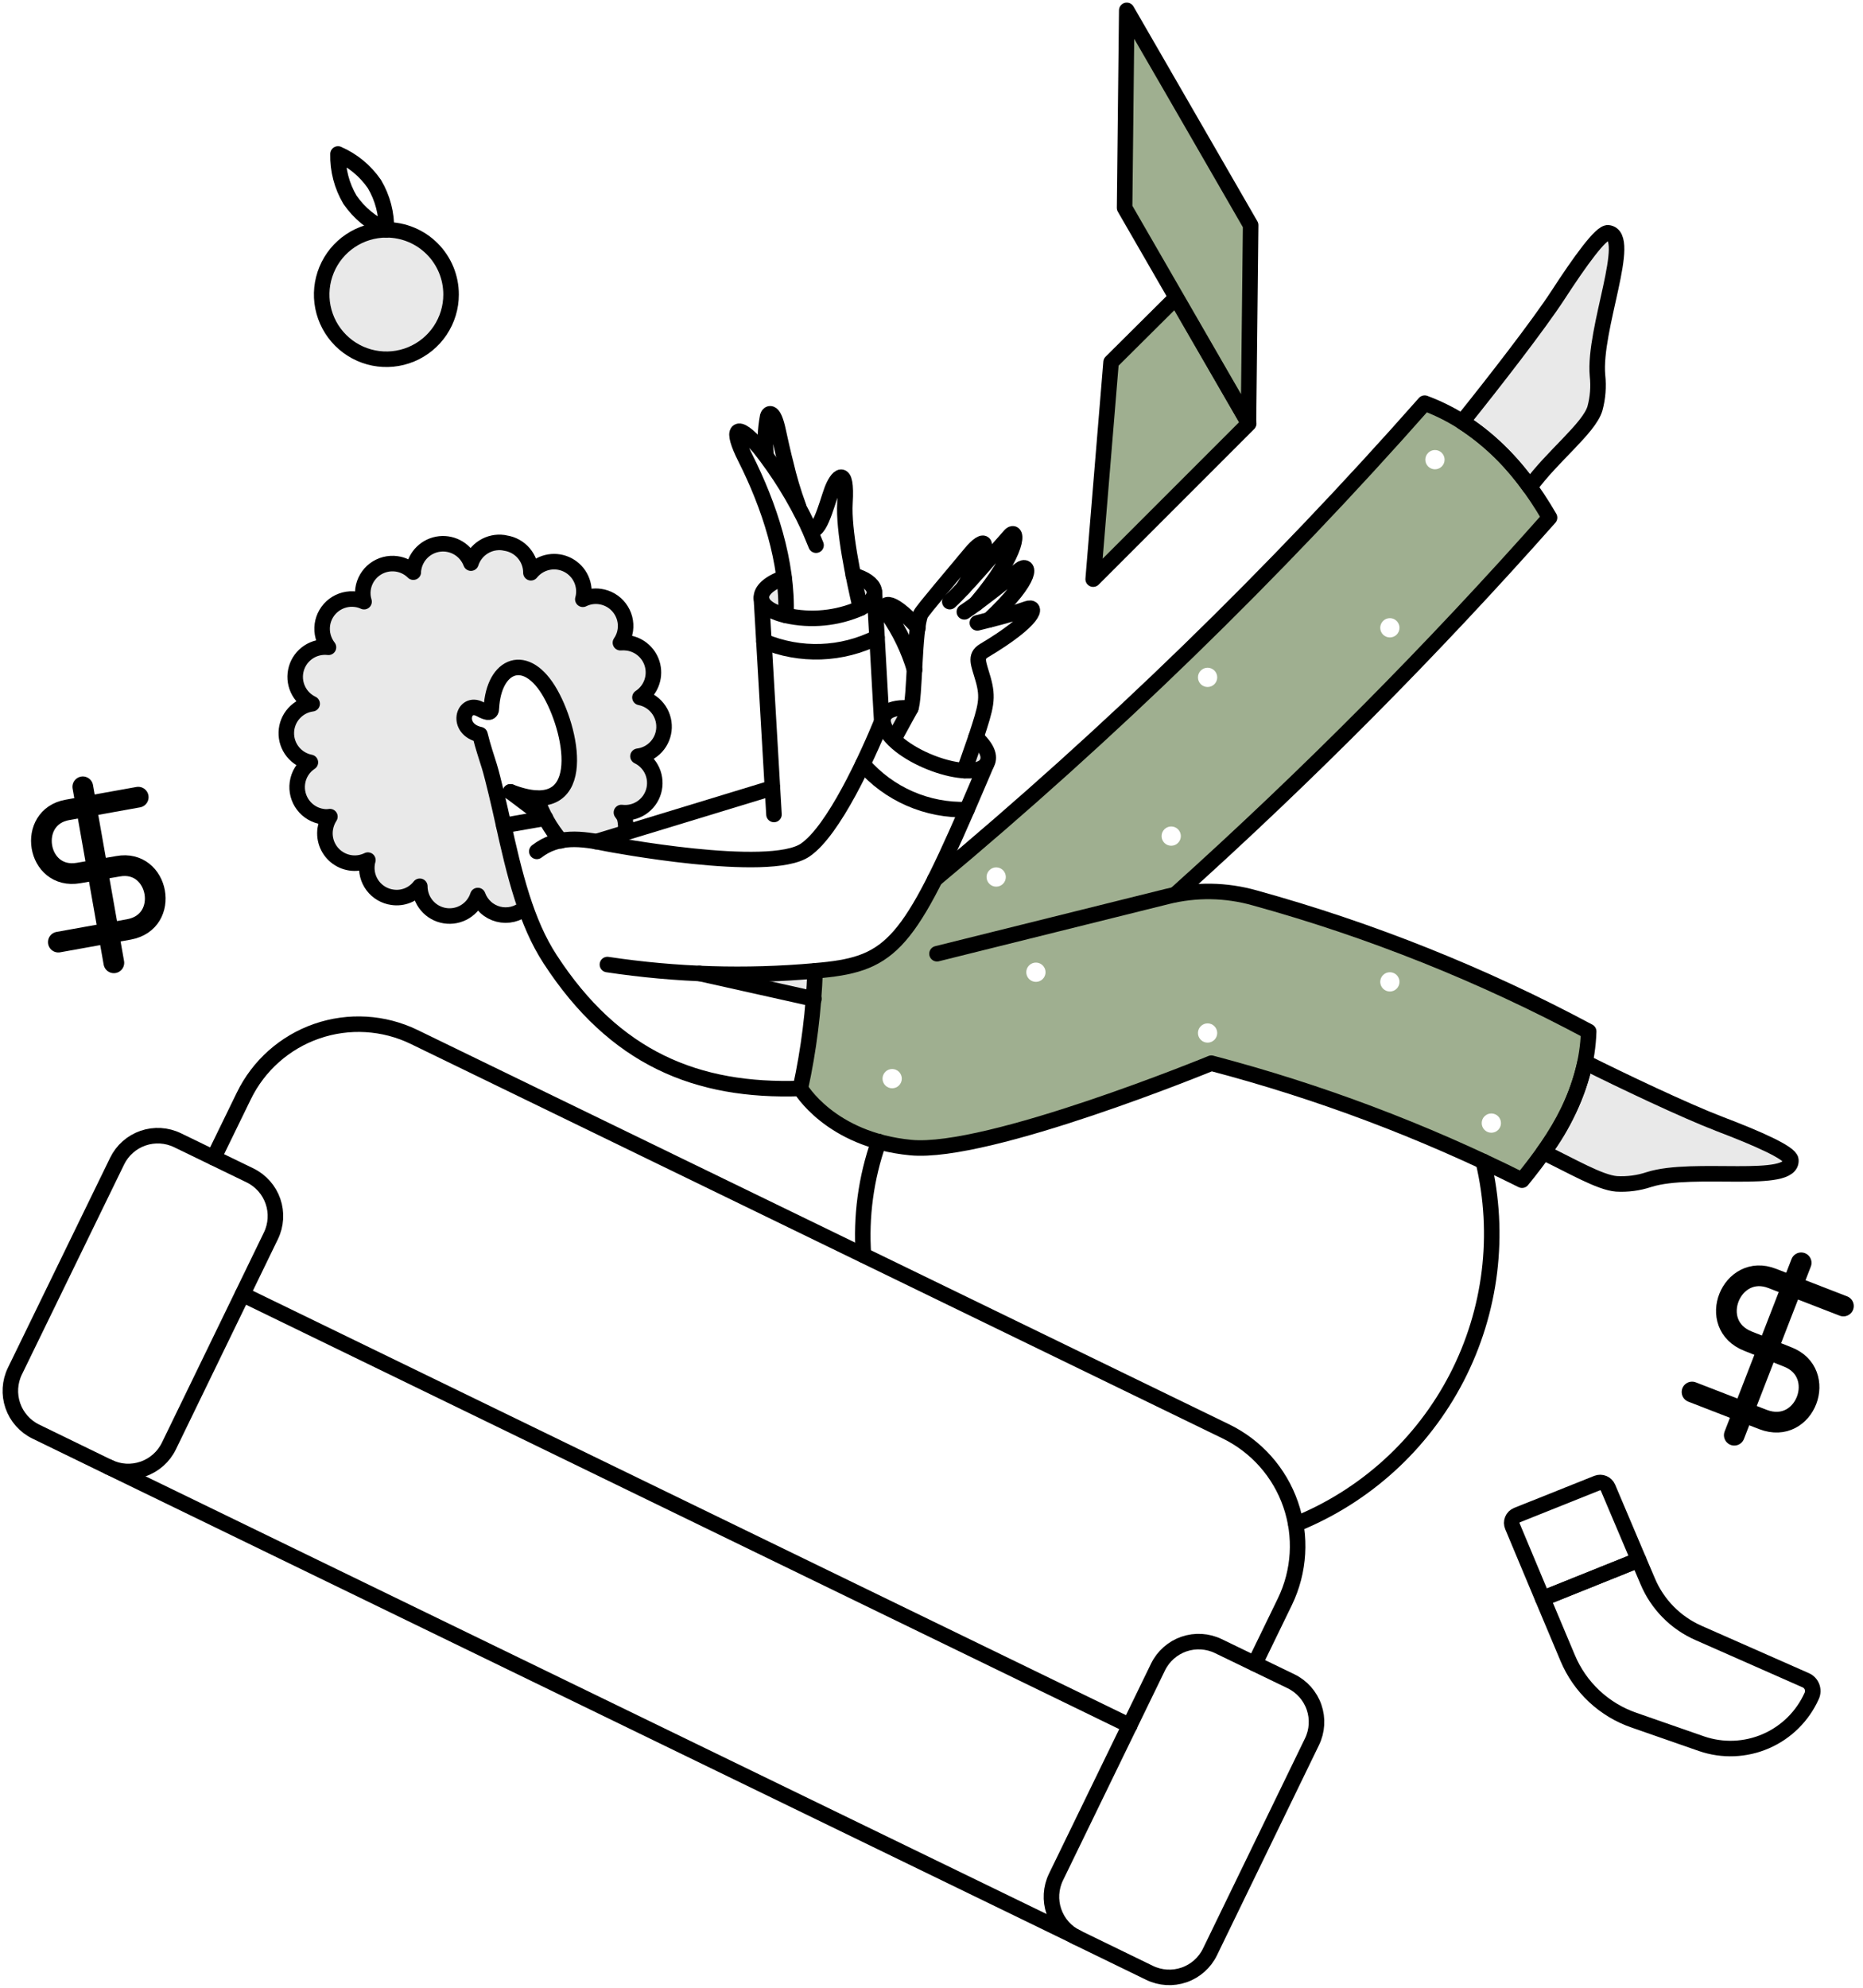 <svg width="180" height="192" viewBox="0 0 180 192" fill="none" xmlns="http://www.w3.org/2000/svg">
<path d="M108.866 1L108.657 20.076L120.627 40.824L120.836 21.748L108.866 1Z" fill="#9FAF90"/>
<path d="M113.62 28.751L107.35 34.983L105.621 55.94L120.649 40.911L113.62 28.751Z" fill="#9FAF90"/>
<path fill-rule="evenodd" clip-rule="evenodd" d="M113.575 86.385C126.303 74.952 138.368 62.804 149.715 49.999C146.599 44.599 142.647 40.8 137.65 38.942C123.068 55.456 107.245 70.834 90.322 84.941C87.481 90.718 85.419 93.468 78.753 93.743C78.62 97.565 78.143 101.368 77.328 105.105C77.328 105.105 80.175 110.099 88.004 110.847C95.47 111.561 117.036 102.696 117.036 102.696C127.406 105.417 137.465 109.204 147.055 113.996C150.532 109.74 153.306 105.275 153.496 99.632C143.253 94.15 132.433 89.824 121.235 86.732C118.465 85.945 115.919 85.937 113.575 86.385ZM87.13 104.188C87.13 104.435 87.032 104.672 86.857 104.846C86.683 105.021 86.446 105.119 86.199 105.119C85.952 105.119 85.715 105.021 85.541 104.846C85.366 104.672 85.268 104.435 85.268 104.188C85.268 103.941 85.366 103.704 85.541 103.53C85.715 103.355 85.952 103.257 86.199 103.257C86.446 103.257 86.683 103.355 86.857 103.53C87.032 103.704 87.13 103.941 87.13 104.188ZM100.746 94.567C100.921 94.393 101.019 94.156 101.019 93.909C101.019 93.662 100.921 93.425 100.746 93.251C100.572 93.076 100.335 92.978 100.088 92.978C99.841 92.978 99.604 93.076 99.43 93.251C99.255 93.425 99.157 93.662 99.157 93.909C99.157 94.156 99.255 94.393 99.43 94.567C99.604 94.742 99.841 94.84 100.088 94.84C100.335 94.84 100.572 94.742 100.746 94.567ZM117.606 99.78C117.606 100.027 117.508 100.264 117.333 100.438C117.159 100.613 116.922 100.711 116.675 100.711C116.428 100.711 116.191 100.613 116.017 100.438C115.842 100.264 115.744 100.027 115.744 99.78C115.744 99.533 115.842 99.296 116.017 99.122C116.191 98.947 116.428 98.849 116.675 98.849C116.922 98.849 117.159 98.947 117.333 99.122C117.508 99.296 117.606 99.533 117.606 99.78ZM134.945 95.498C135.12 95.324 135.218 95.087 135.218 94.84C135.218 94.593 135.12 94.356 134.945 94.182C134.771 94.007 134.534 93.909 134.287 93.909C134.04 93.909 133.803 94.007 133.629 94.182C133.454 94.356 133.356 94.593 133.356 94.84C133.356 95.087 133.454 95.324 133.629 95.498C133.803 95.673 134.04 95.771 134.287 95.771C134.534 95.771 134.771 95.673 134.945 95.498ZM145.022 108.482C145.022 108.729 144.924 108.966 144.749 109.14C144.575 109.315 144.338 109.413 144.091 109.413C143.844 109.413 143.607 109.315 143.433 109.14C143.258 108.966 143.16 108.729 143.16 108.482C143.16 108.235 143.258 107.998 143.433 107.824C143.607 107.649 143.844 107.551 144.091 107.551C144.338 107.551 144.575 107.649 144.749 107.824C144.924 107.998 145.022 108.235 145.022 108.482ZM96.908 85.371C97.083 85.197 97.181 84.96 97.181 84.713C97.181 84.466 97.083 84.229 96.908 84.055C96.734 83.88 96.497 83.782 96.25 83.782C96.003 83.782 95.766 83.88 95.592 84.055C95.417 84.229 95.319 84.466 95.319 84.713C95.319 84.96 95.417 85.197 95.592 85.371C95.766 85.546 96.003 85.644 96.25 85.644C96.497 85.644 96.734 85.546 96.908 85.371ZM114.091 80.761C114.091 81.008 113.993 81.245 113.818 81.419C113.644 81.594 113.407 81.692 113.16 81.692C112.913 81.692 112.676 81.594 112.502 81.419C112.327 81.245 112.229 81.008 112.229 80.761C112.229 80.514 112.327 80.278 112.502 80.103C112.676 79.928 112.913 79.83 113.16 79.83C113.407 79.83 113.644 79.928 113.818 80.103C113.993 80.278 114.091 80.514 114.091 80.761ZM117.333 66.087C117.508 65.912 117.606 65.675 117.606 65.428C117.606 65.181 117.508 64.945 117.333 64.77C117.159 64.595 116.922 64.497 116.675 64.497C116.428 64.497 116.191 64.595 116.017 64.77C115.842 64.945 115.744 65.181 115.744 65.428C115.744 65.675 115.842 65.912 116.017 66.087C116.191 66.261 116.428 66.359 116.675 66.359C116.922 66.359 117.159 66.261 117.333 66.087ZM135.218 60.64C135.218 60.887 135.12 61.124 134.945 61.299C134.771 61.473 134.534 61.571 134.287 61.571C134.04 61.571 133.803 61.473 133.629 61.299C133.454 61.124 133.356 60.887 133.356 60.64C133.356 60.394 133.454 60.157 133.629 59.982C133.803 59.807 134.04 59.709 134.287 59.709C134.534 59.709 134.771 59.807 134.945 59.982C135.12 60.157 135.218 60.394 135.218 60.64ZM139.301 45.058C139.476 44.883 139.574 44.646 139.574 44.4C139.574 44.153 139.476 43.916 139.301 43.741C139.127 43.567 138.89 43.469 138.643 43.469C138.396 43.469 138.159 43.567 137.985 43.741C137.81 43.916 137.712 44.153 137.712 44.4C137.712 44.646 137.81 44.883 137.985 45.058C138.159 45.232 138.396 45.331 138.643 45.331C138.89 45.331 139.127 45.232 139.301 45.058Z" fill="#9FAF90"/>
<path d="M87.999 68.411C87.828 68.734 87.092 70.045 86.351 71.411C84.432 69.532 85.282 68.145 87.999 68.411Z" fill="#E9E9E9"/>
<path d="M94.293 71.223L93.175 74.434C94.175 74.491 95.444 74.276 95.498 73.293C95.447 72.885 95.314 72.491 95.107 72.135C94.9 71.779 94.623 71.469 94.293 71.223Z" fill="#E9E9E9"/>
<path d="M82.437 55.548C82.722 56.916 82.988 58.094 83.137 58.74C83.973 58.303 84.501 57.771 84.486 57.201C84.475 56.459 83.71 55.89 82.437 55.548Z" fill="#E9E9E9"/>
<path d="M75.939 59.443C72.861 58.702 72.766 56.859 75.749 55.795C75.897 57.006 75.96 58.224 75.939 59.443Z" fill="#E9E9E9"/>
<path d="M173.028 112.035C172.952 111.351 169.817 109.964 166.169 108.577C162.749 107.266 156.688 104.377 153.154 102.611C152.44 105.763 151.067 108.728 149.126 111.311C151.9 112.641 154.56 114.218 156.175 114.351C157.243 114.414 158.314 114.272 159.329 113.933C163.623 112.567 173.274 114.486 173.028 112.035Z" fill="#E9E9E9"/>
<path d="M155.374 22.489C154.69 22.413 152.674 25.206 150.548 28.474C148.686 31.343 144.259 37.043 141.276 40.748C143.838 42.413 146.057 44.554 147.812 47.056C149.94 44.092 153.531 41.375 154.101 39.456C154.381 38.423 154.464 37.346 154.348 36.283C153.933 31.8 157.828 22.755 155.374 22.489Z" fill="#E9E9E9"/>
<path d="M61.822 67.366C62.36 67.01 62.764 66.484 62.968 65.872C63.172 65.26 63.165 64.597 62.949 63.989C62.732 63.381 62.319 62.863 61.773 62.518C61.228 62.173 60.583 62.02 59.941 62.084C60.297 61.561 60.469 60.935 60.433 60.304C60.396 59.672 60.152 59.07 59.739 58.592C59.325 58.113 58.765 57.784 58.145 57.656C57.526 57.529 56.882 57.609 56.312 57.884C57.254 55.064 53.348 52.832 51.296 55.319C51.28 54.622 51.02 53.952 50.562 53.426C50.103 52.901 49.475 52.552 48.786 52.441C48.097 52.331 47.392 52.465 46.791 52.821C46.191 53.176 45.735 53.731 45.501 54.388C44.372 51.417 39.934 52.225 39.934 55.262C39.481 54.818 38.893 54.536 38.263 54.462C37.633 54.387 36.995 54.523 36.451 54.848C35.906 55.174 35.484 55.671 35.252 56.261C35.019 56.852 34.989 57.503 35.165 58.112C34.578 57.849 33.919 57.791 33.294 57.946C32.67 58.101 32.115 58.462 31.719 58.969C31.323 59.477 31.109 60.102 31.11 60.746C31.111 61.39 31.328 62.014 31.726 62.52C31.05 62.442 30.368 62.606 29.802 62.983C29.235 63.36 28.82 63.926 28.631 64.58C28.442 65.234 28.491 65.933 28.769 66.555C29.047 67.176 29.536 67.678 30.149 67.973C29.477 68.066 28.858 68.393 28.404 68.898C27.95 69.403 27.689 70.053 27.669 70.732C27.648 71.411 27.869 72.075 28.292 72.606C28.715 73.138 29.312 73.502 29.978 73.635C27.404 75.327 29.084 79.343 31.878 78.879C31.527 79.407 31.359 80.036 31.4 80.669C31.441 81.301 31.69 81.903 32.107 82.381C32.524 82.858 33.086 83.186 33.708 83.312C34.329 83.438 34.975 83.356 35.545 83.079C34.595 85.924 38.61 88.105 40.561 85.606C40.565 86.288 40.81 86.946 41.254 87.464C41.698 87.981 42.312 88.324 42.985 88.432C43.658 88.539 44.348 88.403 44.93 88.05C45.513 87.696 45.951 87.146 46.166 86.499C46.324 86.938 46.587 87.331 46.932 87.645C47.276 87.959 47.693 88.184 48.144 88.3C48.596 88.416 49.069 88.42 49.522 88.311C49.975 88.203 50.395 87.985 50.745 87.677C49.823 84.881 49.068 82.032 48.484 79.146C46.73 71.498 47.157 74.294 46.318 70.938C43.924 70.425 44.665 67.594 46.337 68.487C47.137 68.924 47.42 68.867 47.42 68.354C47.648 64.136 50.802 62.825 53.139 66.986C54.963 70.235 56.179 76.125 52.854 76.961C52.508 77.058 52.15 77.103 51.79 77.094C51.79 77.973 53.736 80.73 54.108 81.194C55.25 81.007 56.417 81.039 57.547 81.289L60.378 80.434C60.472 80.1 60.484 79.748 60.415 79.407C60.345 79.067 60.196 78.748 59.978 78.477C60.653 78.558 61.334 78.398 61.901 78.025C62.468 77.651 62.885 77.089 63.077 76.437C63.269 75.785 63.223 75.087 62.949 74.466C62.675 73.844 62.189 73.34 61.578 73.043C62.251 72.954 62.87 72.631 63.328 72.131C63.786 71.63 64.053 70.985 64.082 70.307C64.111 69.63 63.9 68.963 63.487 68.426C63.074 67.888 62.484 67.513 61.822 67.366Z" fill="#E9E9E9"/>
<path d="M51.866 77.113C51.017 77.049 50.183 76.85 49.396 76.524L52.664 78.956C52.278 78.401 52.007 77.775 51.866 77.113Z" fill="#E9E9E9"/>
<path d="M78.751 93.776C75.035 94.083 71.305 94.172 67.579 94.042L78.656 96.493C78.735 95.59 78.767 94.683 78.751 93.776Z" fill="#E9E9E9"/>
<path d="M43.582 28.455C43.582 29.691 43.214 30.899 42.527 31.927C41.84 32.954 40.863 33.754 39.721 34.227C38.579 34.699 37.322 34.823 36.109 34.581C34.897 34.339 33.784 33.744 32.91 32.869C32.036 31.995 31.441 30.881 31.2 29.669C30.959 28.456 31.084 27.2 31.557 26.058C32.03 24.916 32.831 23.94 33.859 23.253C34.887 22.566 36.095 22.2 37.331 22.2C38.153 22.199 38.967 22.36 39.726 22.674C40.485 22.988 41.174 23.449 41.755 24.03C42.336 24.611 42.796 25.301 43.11 26.06C43.423 26.82 43.584 27.633 43.582 28.455Z" fill="#E9E9E9"/>
<path d="M83.425 121.231C83.165 117.514 83.669 113.783 84.907 110.268" stroke="black" stroke-width="1.5" stroke-linecap="round" stroke-linejoin="round"/>
<path d="M85.192 69.703L84.489 57.201" stroke="black" stroke-width="1.5" stroke-linecap="round" stroke-linejoin="round"/>
<path d="M74.78 78.671L73.564 57.771" stroke="black" stroke-width="1.5" stroke-linecap="round" stroke-linejoin="round"/>
<path d="M52.702 79.032L49.32 76.486" stroke="black" stroke-width="1.5" stroke-linecap="round" stroke-linejoin="round"/>
<path d="M49.32 76.486C56.844 79.393 55.493 71.091 53.196 67.005C50.857 62.845 47.705 64.155 47.477 68.373C47.477 68.886 47.194 68.939 46.394 68.506C44.727 67.606 43.981 70.444 46.375 70.957C46.698 72.268 46.968 72.989 47.287 74.035C47.634 75.174 48.287 78.007 48.541 79.165C49.731 84.624 50.857 89.122 53.141 92.636C59.387 102.254 67.353 105.48 77.328 105.136C78.143 101.399 78.62 97.596 78.753 93.774C85.821 93.185 87.571 91.658 93.421 78.213C94.008 76.863 94.621 75.42 95.302 73.824" stroke="black" stroke-width="1.5" stroke-linecap="round" stroke-linejoin="round"/>
<path d="M54.184 81.217C53.161 80.008 52.375 78.617 51.866 77.117" stroke="black" stroke-width="1.5" stroke-linecap="round" stroke-linejoin="round"/>
<path d="M85.192 69.699C83.786 73.119 80.568 80.215 77.801 82.106C74.316 84.488 58.687 81.498 58.687 81.498C56.141 80.966 53.88 80.681 51.866 82.239" stroke="black" stroke-width="1.5" stroke-linecap="round" stroke-linejoin="round"/>
<path d="M57.604 81.293L74.628 76.106" stroke="black" stroke-width="1.5" stroke-linecap="round" stroke-linejoin="round"/>
<path d="M91.766 58.113C93.115 56.897 95.966 53.538 97.58 51.73C98.323 50.895 98.68 53.136 94.274 58.322" stroke="black" stroke-width="1.5" stroke-linecap="round" stroke-linejoin="round"/>
<path d="M93.175 59.099C94.714 58.073 96.699 56.445 98.552 55.014C99.421 54.343 100.091 55.622 95.552 59.878" stroke="black" stroke-width="1.5" stroke-linecap="round" stroke-linejoin="round"/>
<path d="M94.293 71.223C95.793 72.623 95.551 73.408 95.3 73.823C93.91 75.677 86.605 73.089 85.432 70.146C84.957 68.956 85.948 68.209 87.999 68.408" stroke="black" stroke-width="1.5" stroke-linecap="round" stroke-linejoin="round"/>
<path d="M93.175 74.434L94.296 71.223C95.284 68.202 95.512 67.461 94.98 65.58C94.562 64.098 94.146 63.398 95.075 62.844C100.119 59.838 100.244 58.457 99.255 58.797C97.147 59.523 95.835 59.804 94.429 60.165" stroke="black" stroke-width="1.5" stroke-linecap="round" stroke-linejoin="round"/>
<path d="M88.365 64.706C87.793 62.779 86.915 60.955 85.765 59.306C85.081 58.356 85.765 57.425 88.691 60.636" stroke="black" stroke-width="1.5" stroke-linecap="round" stroke-linejoin="round"/>
<path d="M75.749 55.799C72.772 56.848 72.834 58.724 75.939 59.447C78.352 59.989 80.875 59.743 83.139 58.747C85.269 57.634 84.739 56.203 82.439 55.555" stroke="black" stroke-width="1.5" stroke-linecap="round" stroke-linejoin="round"/>
<path d="M78.846 52.66C78.561 51.977 78.333 51.407 78.105 50.894C76.825 48.159 75.231 45.583 73.355 43.218C71.069 40.659 70.586 41.41 72.006 44.224C74.325 48.825 76.136 54.317 75.939 59.443" stroke="black" stroke-width="1.5" stroke-linecap="round" stroke-linejoin="round"/>
<path d="M74.02 44.016C73.884 42.748 73.936 41.468 74.172 40.216C74.267 39.874 74.758 39.552 75.198 41.679C75.292 42.135 75.731 44.092 75.92 44.779C76.244 46.184 76.656 47.567 77.155 48.92" stroke="black" stroke-width="1.5" stroke-linecap="round" stroke-linejoin="round"/>
<path d="M78.105 50.894C79.036 52.185 79.848 48.764 80.366 47.359C80.837 46.084 81.866 44.852 81.639 48.575C81.481 51.197 82.464 55.865 83.139 58.74" stroke="black" stroke-width="1.5" stroke-linecap="round" stroke-linejoin="round"/>
<path d="M90.531 92.123L112.742 86.599C115.536 85.899 118.465 85.945 121.235 86.732C132.433 89.824 143.253 94.15 153.496 99.632C153.306 105.275 150.532 109.74 147.055 113.996C137.465 109.204 127.405 105.417 117.036 102.696C117.036 102.696 95.47 111.561 88.004 110.847C80.175 110.099 77.304 105.09 77.304 105.09" stroke="black" stroke-width="1.5" stroke-linecap="round" stroke-linejoin="round"/>
<path d="M113.575 86.385C126.302 74.952 138.368 62.804 149.715 49.999C146.599 44.599 142.647 40.8 137.65 38.942C123.067 55.456 107.245 70.834 90.322 84.941" stroke="black" stroke-width="1.5" stroke-linecap="round" stroke-linejoin="round"/>
<path d="M173.028 112.035C172.952 111.351 169.817 109.964 166.169 108.577C162.749 107.266 156.688 104.377 153.154 102.611C152.44 105.763 151.067 108.728 149.126 111.311C151.9 112.641 154.56 114.218 156.175 114.351C157.243 114.414 158.314 114.272 159.329 113.933C163.623 112.567 173.274 114.486 173.028 112.035Z" stroke="black" stroke-width="1.5" stroke-linecap="round" stroke-linejoin="round"/>
<path d="M155.374 22.489C154.69 22.413 152.674 25.206 150.548 28.474C148.686 31.343 144.259 37.043 141.276 40.748C143.838 42.413 146.057 44.554 147.812 47.056C149.94 44.092 153.531 41.375 154.101 39.456C154.381 38.423 154.464 37.346 154.348 36.283C153.933 31.8 157.828 22.755 155.374 22.489Z" stroke="black" stroke-width="1.5" stroke-linecap="round" stroke-linejoin="round"/>
<path d="M60.435 80.438C60.498 79.943 60.465 79.44 60.34 78.956C60.258 78.787 60.158 78.628 60.04 78.481C60.716 78.566 61.399 78.407 61.969 78.034C62.538 77.66 62.956 77.097 63.149 76.444C63.341 75.791 63.295 75.091 63.019 74.468C62.742 73.846 62.254 73.342 61.64 73.047C62.32 72.962 62.946 72.637 63.408 72.132C63.87 71.626 64.136 70.972 64.159 70.288C64.181 69.603 63.96 68.933 63.533 68.398C63.106 67.862 62.502 67.497 61.83 67.366C62.322 67.045 62.703 66.581 62.923 66.037C63.144 65.493 63.193 64.894 63.064 64.321C62.935 63.749 62.634 63.229 62.202 62.832C61.769 62.435 61.226 62.179 60.644 62.099C60.412 62.066 60.178 62.06 59.944 62.08C60.197 61.719 60.36 61.302 60.419 60.864C60.471 60.49 60.45 60.109 60.355 59.743C60.259 59.378 60.093 59.034 59.865 58.733C59.637 58.431 59.352 58.178 59.026 57.987C58.7 57.796 58.34 57.671 57.965 57.619C57.4 57.539 56.824 57.632 56.312 57.885C56.347 57.767 56.373 57.647 56.388 57.524C56.475 56.901 56.354 56.267 56.045 55.718C55.737 55.17 55.257 54.738 54.679 54.488C54.101 54.238 53.458 54.185 52.847 54.336C52.236 54.487 51.691 54.834 51.296 55.324C51.3 54.629 51.052 53.955 50.598 53.428C50.144 52.901 49.515 52.556 48.826 52.456L48.636 52.417C47.965 52.326 47.283 52.474 46.71 52.836C46.136 53.197 45.709 53.748 45.501 54.393C45.277 53.794 44.86 53.285 44.315 52.95C43.77 52.614 43.128 52.469 42.492 52.539C41.855 52.608 41.26 52.888 40.8 53.334C40.341 53.779 40.043 54.365 39.953 54.999C39.938 55.087 39.931 55.176 39.934 55.265C39.497 54.83 38.93 54.549 38.319 54.465C37.945 54.412 37.565 54.434 37.199 54.528C36.833 54.623 36.489 54.789 36.188 55.016C35.886 55.244 35.633 55.529 35.442 55.855C35.251 56.181 35.127 56.542 35.075 56.916C35.02 57.319 35.055 57.729 35.175 58.116C34.929 58.002 34.666 57.925 34.397 57.888C34.022 57.836 33.641 57.857 33.275 57.952C32.909 58.047 32.566 58.213 32.264 58.44C31.962 58.668 31.708 58.953 31.517 59.279C31.325 59.605 31.2 59.965 31.148 60.339C31.096 60.724 31.121 61.116 31.222 61.491C31.323 61.866 31.498 62.218 31.736 62.524C31.059 62.443 30.375 62.605 29.806 62.982C29.237 63.359 28.821 63.925 28.632 64.581C28.442 65.236 28.492 65.938 28.772 66.56C29.051 67.182 29.543 67.684 30.16 67.977C29.484 68.066 28.861 68.392 28.404 68.897C27.947 69.403 27.684 70.054 27.664 70.736C27.643 71.417 27.866 72.083 28.292 72.615C28.718 73.147 29.319 73.51 29.988 73.639C29.648 73.863 29.36 74.157 29.143 74.502C28.927 74.847 28.788 75.235 28.735 75.639C28.632 76.392 28.831 77.155 29.288 77.762C29.745 78.369 30.424 78.771 31.175 78.88C31.407 78.917 31.644 78.917 31.875 78.88C31.637 79.247 31.481 79.662 31.419 80.096C31.348 80.615 31.418 81.143 31.623 81.624C31.829 82.105 32.161 82.522 32.586 82.828C33.01 83.135 33.509 83.32 34.031 83.364C34.552 83.409 35.076 83.31 35.545 83.079C35.511 83.191 35.485 83.305 35.469 83.421C35.415 83.796 35.435 84.177 35.529 84.544C35.623 84.911 35.789 85.255 36.017 85.557C36.245 85.859 36.53 86.113 36.857 86.304C37.184 86.495 37.545 86.62 37.92 86.67C38.416 86.743 38.921 86.682 39.385 86.495C39.849 86.308 40.255 86.001 40.561 85.606C40.56 86.29 40.804 86.953 41.248 87.473C41.691 87.994 42.307 88.34 42.982 88.447C43.658 88.555 44.35 88.418 44.934 88.061C45.518 87.704 45.955 87.15 46.166 86.499C46.324 86.938 46.587 87.331 46.932 87.645C47.276 87.959 47.693 88.184 48.144 88.3C48.596 88.416 49.069 88.42 49.522 88.311C49.975 88.203 50.395 87.985 50.745 87.677" stroke="black" stroke-width="1.5" stroke-linecap="round" stroke-linejoin="round"/>
<path d="M48.674 79.735L52.702 79.032" stroke="black" stroke-width="1.5" stroke-linecap="round" stroke-linejoin="round"/>
<path d="M157.904 166.165C156.465 165.675 155.147 164.884 154.036 163.846C152.926 162.807 152.049 161.545 151.463 160.142L149.05 154.404L158.322 150.68L159.196 152.732C160.134 154.969 161.896 156.759 164.117 157.732L174.453 162.292C174.593 162.351 174.72 162.438 174.826 162.547C174.932 162.656 175.014 162.786 175.069 162.927C175.124 163.069 175.15 163.22 175.146 163.372C175.141 163.524 175.106 163.674 175.042 163.812C174.164 165.77 172.586 167.33 170.618 168.184C168.649 169.038 166.432 169.126 164.402 168.429L157.904 166.165Z" stroke="black" stroke-width="1.5" stroke-linecap="round" stroke-linejoin="round"/>
<path d="M149.05 154.404L158.322 150.68L155.358 143.688C155.273 143.495 155.117 143.342 154.923 143.261C154.728 143.179 154.51 143.177 154.313 143.252L146.561 146.351C146.462 146.392 146.372 146.452 146.297 146.527C146.221 146.603 146.161 146.693 146.121 146.792C146.08 146.891 146.06 146.997 146.06 147.104C146.061 147.211 146.082 147.316 146.124 147.415L149.05 154.404Z" stroke="black" stroke-width="1.5" stroke-linecap="round" stroke-linejoin="round"/>
<path d="M83.368 73.807C84.612 75.24 86.159 76.378 87.898 77.138C89.636 77.897 91.523 78.26 93.419 78.199" stroke="black" stroke-width="1.5" stroke-linecap="round" stroke-linejoin="round"/>
<path d="M73.811 61.951C75.553 62.675 77.43 63.015 79.315 62.948C81.2 62.881 83.048 62.408 84.734 61.562" stroke="black" stroke-width="1.5" stroke-linecap="round" stroke-linejoin="round"/>
<path d="M23.442 125.031L109.151 166.678" stroke="black" stroke-width="1.5" stroke-linecap="round" stroke-linejoin="round"/>
<path d="M126.763 168.236C127.268 167.195 127.339 165.997 126.962 164.903C126.584 163.81 125.788 162.911 124.749 162.403L117.719 159.003C116.678 158.498 115.48 158.427 114.387 158.804C113.294 159.182 112.395 159.978 111.887 161.017L102.026 181.309C101.521 182.35 101.45 183.548 101.827 184.642C102.205 185.735 103.001 186.634 104.04 187.142L111.07 190.562C112.111 191.067 113.309 191.138 114.403 190.761C115.495 190.383 116.394 189.587 116.902 188.548L126.763 168.236Z" stroke="black" stroke-width="1.5" stroke-linecap="round" stroke-linejoin="round"/>
<path d="M20.65 111.826L23.557 105.86C24.984 102.924 27.519 100.674 30.604 99.605C33.689 98.537 37.072 98.736 40.011 100.16L118.442 138.26C121.378 139.688 123.628 142.222 124.697 145.307C125.765 148.392 125.566 151.775 124.142 154.713L121.235 160.698" stroke="black" stroke-width="1.5" stroke-linecap="round" stroke-linejoin="round"/>
<path d="M10.485 141.694L104.059 187.141" stroke="black" stroke-width="1.5" stroke-linecap="round" stroke-linejoin="round"/>
<path d="M43.582 28.455C43.582 29.691 43.214 30.899 42.527 31.927C41.84 32.954 40.863 33.755 39.721 34.227C38.579 34.699 37.322 34.823 36.109 34.581C34.897 34.339 33.784 33.744 32.91 32.869C32.036 31.995 31.441 30.881 31.2 29.669C30.959 28.456 31.084 27.2 31.557 26.058C32.03 24.916 32.831 23.94 33.859 23.253C34.887 22.566 36.095 22.2 37.331 22.2C38.153 22.199 38.967 22.36 39.726 22.674C40.485 22.988 41.174 23.449 41.755 24.03C42.336 24.611 42.796 25.301 43.11 26.06C43.423 26.82 43.584 27.633 43.582 28.455Z" stroke="black" stroke-width="1.5" stroke-linecap="round" stroke-linejoin="round"/>
<path d="M36.175 17.777C36.968 19.114 37.368 20.646 37.331 22.2C35.913 21.579 34.695 20.575 33.817 19.3C33.023 17.962 32.621 16.428 32.658 14.873C34.078 15.494 35.297 16.5 36.175 17.777Z" stroke="black" stroke-width="1.5" stroke-linecap="round" stroke-linejoin="round"/>
<path d="M78.641 96.49L67.579 94.023" stroke="black" stroke-width="1.5" stroke-linecap="round" stroke-linejoin="round"/>
<path d="M78.751 93.776C72.063 94.374 65.327 94.169 58.687 93.168" stroke="black" stroke-width="1.5" stroke-linecap="round" stroke-linejoin="round"/>
<path d="M143.312 112.187C144.982 119.227 144.074 126.633 140.752 133.061C137.43 139.489 131.914 144.512 125.206 147.222" stroke="black" stroke-width="1.5" stroke-linecap="round" stroke-linejoin="round"/>
<path d="M86.351 71.413C87.092 70.045 87.985 68.43 87.985 68.43C88.403 67.575 88.303 60.79 88.954 59.33C89.124 58.95 92.301 55.23 93.799 53.421C95.074 51.885 96.25 51.712 93.077 56.784" stroke="black" stroke-width="1.5" stroke-linecap="round" stroke-linejoin="round"/>
<path d="M26.175 119.369C26.68 118.328 26.752 117.13 26.374 116.036C25.997 114.943 25.201 114.044 24.162 113.536L17.151 110.136C16.11 109.631 14.911 109.56 13.818 109.937C12.725 110.315 11.825 111.111 11.318 112.15L1.438 132.442C0.933 133.483 0.862 134.681 1.239 135.775C1.617 136.868 2.412 137.767 3.452 138.275L10.482 141.695C11.523 142.2 12.721 142.271 13.814 141.894C14.908 141.516 15.807 140.72 16.315 139.681L26.175 119.369Z" stroke="black" stroke-width="1.5" stroke-linecap="round" stroke-linejoin="round"/>
<path d="M108.865 1L108.656 20.076L120.626 40.824L120.835 21.748L108.865 1Z" stroke="black" stroke-width="1.5" stroke-linejoin="round"/>
<path d="M113.62 28.751L107.35 34.983L105.621 55.94L120.649 40.911L113.62 28.751Z" stroke="black" stroke-width="1.5" stroke-linejoin="round"/>
<path d="M5.636 91L12.464 89.773C16.528 89.026 15.365 82.945 11.402 83.674L7.589 84.326C3.529 85.025 2.559 78.912 6.527 78.227L13.355 77" stroke="black" stroke-width="2" stroke-linecap="round" stroke-linejoin="round"/>
<path d="M8 76L11 93" stroke="black" stroke-width="2" stroke-linecap="round" stroke-linejoin="round"/>
<path d="M163.483 134.456L170.343 137.115C174.435 138.683 176.692 132.589 172.701 131.061L168.889 129.546C164.827 127.938 167.276 121.921 171.247 123.492L178.107 126.151" stroke="black" stroke-width="2" stroke-linecap="round" stroke-linejoin="round"/>
<path d="M174.026 121.978L167.564 138.629" stroke="black" stroke-width="2" stroke-linecap="round" stroke-linejoin="round"/>
</svg>

